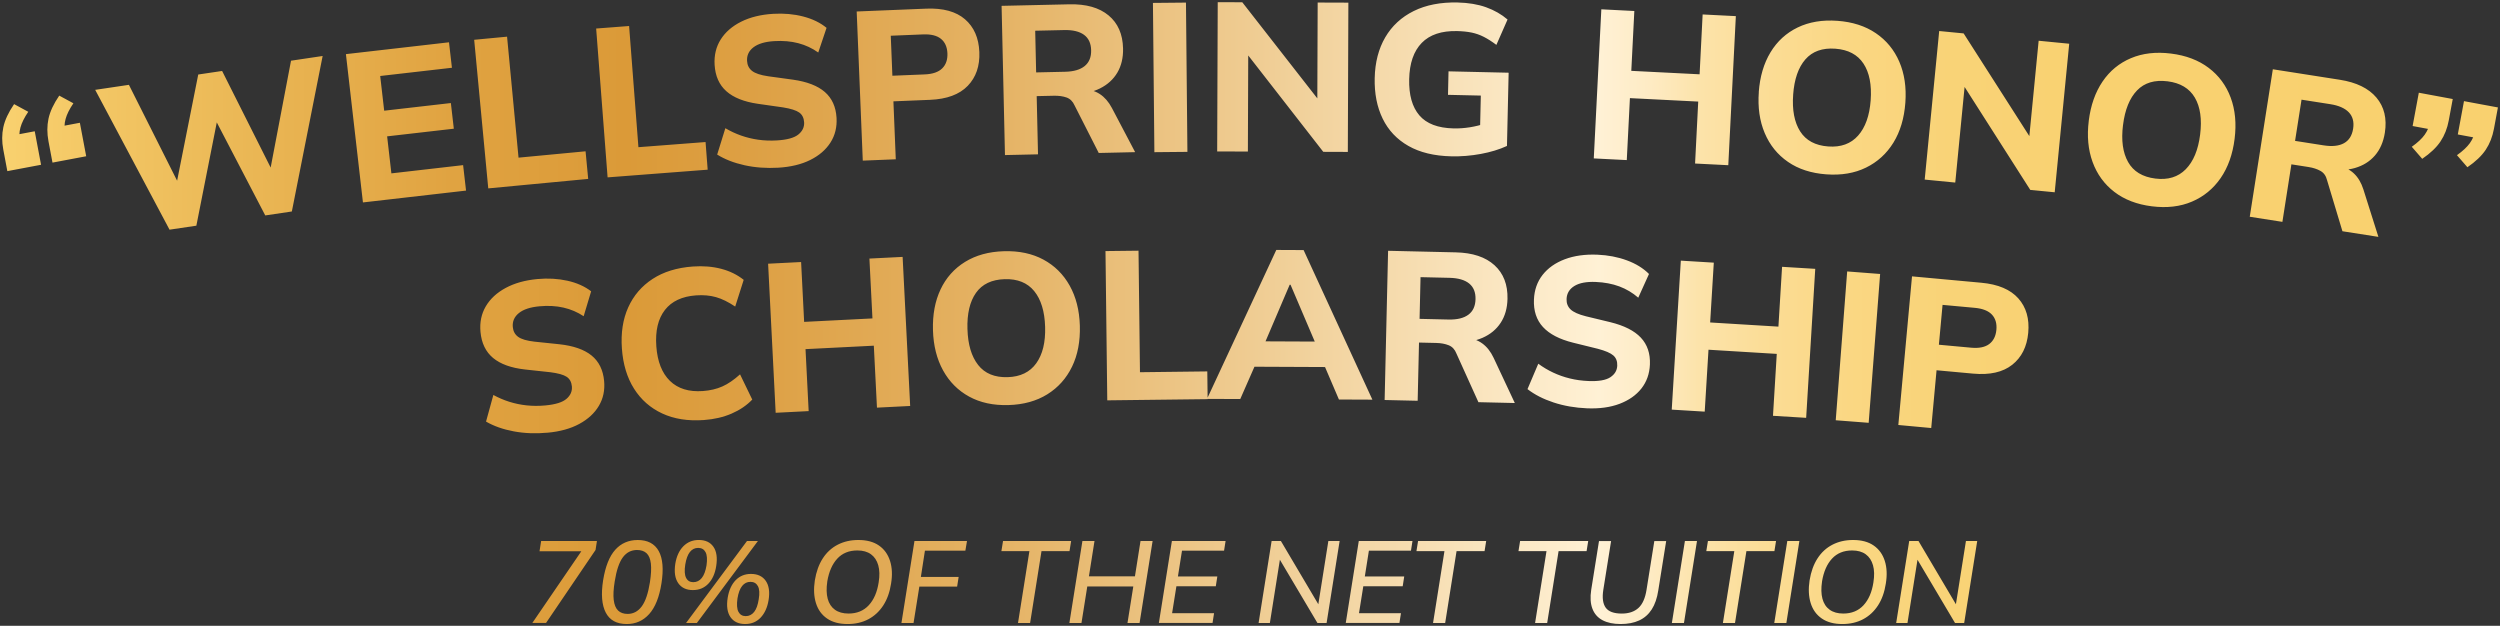 <svg width="751" height="188" viewBox="0 0 751 188" fill="none" xmlns="http://www.w3.org/2000/svg">
<rect x="0" y="0" width="751" height="188" fill="#333333" stroke="none"/>
<path d="M2.205 51.402L0.991 44.962C0.54 42.588 0.545 40.33 1.007 38.194C1.468 36.058 2.544 33.753 4.235 31.277L8.491 33.583C7.309 35.316 6.525 36.89 6.143 38.3C5.761 39.71 5.714 41.162 5.995 42.662L3.371 40.765L10.436 39.434L12.334 49.499L2.21 51.408L2.205 51.402ZM15.769 48.848L14.555 42.408C14.11 40.033 14.115 37.776 14.571 35.639C15.032 33.504 16.108 31.198 17.799 28.723L22.05 31.028C20.868 32.761 20.084 34.336 19.702 35.745C19.32 37.155 19.273 38.608 19.553 40.108L16.93 38.21L23.995 36.88L25.893 46.94L15.769 48.848ZM50.928 68.999L28.596 26.99L38.726 25.484L55.083 58.028L52.38 58.43L59.552 22.384L66.724 21.318L83.081 53.862L80.563 54.238L87.422 18.234L96.921 16.819L87.671 63.529L79.683 64.716L64.105 34.818L65.552 34.601L58.985 67.796L50.933 68.994L50.928 68.999ZM109.028 60.81L103.913 16.262L134.879 12.706L135.759 20.354L114.212 22.829L115.41 33.254L135.441 30.954L136.326 38.661L116.295 40.961L117.572 52.081L139.119 49.605L139.999 57.254L109.033 60.81H109.028ZM146.673 56.591L142.443 11.953L152.323 11.015L155.768 47.358L175.905 45.45L176.69 53.745L146.673 56.591ZM182.521 53.279L179.086 8.571L188.982 7.813L191.781 44.215L211.95 42.668L212.586 50.973L182.526 53.284L182.521 53.279ZM233.83 50.374C230.231 50.586 226.839 50.342 223.653 49.637C220.468 48.932 217.727 47.867 215.437 46.431L217.897 38.512C219.392 39.403 220.966 40.134 222.614 40.717C224.263 41.3 225.986 41.719 227.788 41.973C229.585 42.228 231.461 42.297 233.406 42.18C236.454 42 238.596 41.406 239.831 40.399C241.066 39.392 241.644 38.168 241.559 36.731C241.479 35.422 240.986 34.442 240.08 33.795C239.168 33.148 237.557 32.64 235.24 32.263L227.661 31.182C223.505 30.578 220.351 29.322 218.199 27.408C216.047 25.495 214.87 22.85 214.669 19.463C214.499 16.585 215.114 14.041 216.513 11.836C217.913 9.631 219.964 7.851 222.667 6.504C225.371 5.158 228.583 4.368 232.309 4.151C235.484 3.965 238.474 4.23 241.278 4.957C244.082 5.683 246.419 6.817 248.296 8.365L245.804 15.774C243.986 14.481 241.988 13.548 239.81 12.976C237.631 12.403 235.23 12.197 232.606 12.35C229.855 12.515 227.777 13.124 226.372 14.184C224.968 15.244 224.316 16.622 224.417 18.313C224.491 19.585 225 20.582 225.933 21.313C226.871 22.044 228.472 22.575 230.74 22.908L238.193 23.931C242.433 24.53 245.63 25.765 247.776 27.631C249.928 29.502 251.1 32.083 251.296 35.385C251.46 38.178 250.856 40.659 249.473 42.821C248.094 44.984 246.07 46.727 243.409 48.053C240.748 49.378 237.551 50.151 233.83 50.374ZM259.178 48.254L257.349 3.451L278.26 2.598C283.301 2.391 287.176 3.457 289.879 5.783C292.582 8.116 294.024 11.396 294.194 15.631C294.363 19.824 293.197 23.216 290.695 25.802C288.188 28.389 284.419 29.783 279.373 29.989L268.38 30.44L269.09 47.851L259.178 48.254ZM268.072 22.749L277.794 22.352C280.168 22.256 281.912 21.652 283.036 20.544C284.16 19.437 284.679 17.931 284.605 16.023C284.525 14.115 283.884 12.668 282.676 11.677C281.467 10.686 279.675 10.241 277.306 10.336L267.585 10.734L268.072 22.744V22.749ZM301.89 46.584L300.878 1.755L321.227 1.294C326.273 1.183 330.201 2.291 333.01 4.623C335.819 6.955 337.272 10.262 337.367 14.545C337.431 17.343 336.858 19.765 335.655 21.806C334.452 23.846 332.703 25.437 330.418 26.571C328.134 27.705 325.377 28.309 322.154 28.378L322.886 26.963L325.494 26.905C327.317 26.862 328.95 27.313 330.392 28.256C331.833 29.2 333.042 30.594 334.017 32.438L340.998 45.705L330.063 45.954L322.806 31.675C322.271 30.456 321.455 29.661 320.368 29.279C319.276 28.903 318.036 28.728 316.636 28.76L311.421 28.876L311.818 46.362L301.896 46.584H301.89ZM311.256 21.753L319.971 21.557C322.557 21.498 324.513 20.926 325.849 19.834C327.179 18.742 327.826 17.163 327.778 15.085C327.731 13.008 327.015 11.465 325.637 10.458C324.259 9.451 322.271 8.974 319.69 9.032L310.975 9.229L311.256 21.753ZM346.776 45.715L346.341 0.875L356.264 0.78L356.698 45.62L346.776 45.715ZM365.641 45.493L365.805 0.653L373.183 0.679L397.434 31.744H395.716L395.828 0.764L405.051 0.796L404.886 45.636L397.508 45.609L373.321 14.545H374.975L374.864 45.524L365.641 45.493ZM435.964 46.961C430.833 46.844 426.539 45.805 423.089 43.839C419.633 41.873 417.056 39.143 415.355 35.645C413.654 32.152 412.853 28.092 412.959 23.47C413.065 18.721 414.125 14.635 416.134 11.2C418.143 7.771 420.99 5.142 424.679 3.314C428.368 1.49 432.757 0.637 437.845 0.748C441.111 0.822 443.973 1.299 446.432 2.185C448.892 3.07 451.039 4.294 452.867 5.863L449.512 13.485C448.176 12.478 446.925 11.677 445.749 11.078C444.577 10.479 443.353 10.05 442.086 9.785C440.819 9.525 439.361 9.372 437.708 9.335C433.043 9.229 429.508 10.411 427.096 12.88C424.684 15.35 423.428 18.981 423.316 23.767C423.21 28.516 424.228 32.141 426.375 34.654C428.522 37.161 431.951 38.47 436.658 38.576C438.227 38.613 439.838 38.502 441.503 38.242C443.162 37.982 444.805 37.574 446.427 37.017L444.561 40.791L444.837 28.712L434.978 28.489L435.137 21.43L453.196 21.843L452.692 43.844C450.418 44.894 447.805 45.694 444.842 46.24C441.879 46.786 438.916 47.03 435.948 46.961H435.964ZM478.771 47.581L481.04 2.799L490.952 3.303L490.041 21.281L510.559 22.32L511.471 4.342L521.447 4.845L519.178 49.627L509.202 49.123L510.146 30.514L489.627 29.475L488.684 48.09L478.771 47.586V47.581ZM528.332 27.673C528.671 23.02 529.848 19.039 531.857 15.716C533.866 12.398 536.585 9.907 540.025 8.248C543.465 6.589 547.446 5.921 551.973 6.255C556.5 6.584 560.342 7.824 563.502 9.971C566.661 12.117 569.014 14.979 570.557 18.557C572.099 22.134 572.703 26.232 572.37 30.837C572.025 35.533 570.827 39.535 568.781 42.853C566.73 46.171 563.984 48.667 560.549 50.348C557.109 52.033 553.128 52.706 548.602 52.372C544.075 52.038 540.243 50.793 537.11 48.63C533.972 46.468 531.645 43.584 530.124 39.986C528.602 36.387 528.009 32.284 528.348 27.673H528.332ZM538.668 28.431C538.329 33.042 539.029 36.715 540.762 39.456C542.495 42.196 545.31 43.712 549.201 43.998C553.006 44.279 555.996 43.187 558.174 40.733C560.353 38.279 561.609 34.744 561.949 30.138C562.288 25.484 561.572 21.811 559.791 19.108C558.01 16.405 555.196 14.916 551.347 14.63C547.457 14.343 544.457 15.414 542.342 17.831C540.227 20.248 539.002 23.783 538.663 28.436L538.668 28.431ZM578.179 53.946L582.536 9.319L589.877 10.034L611.112 43.229L609.4 43.065L612.41 12.239L621.591 13.135L617.234 57.763L609.893 57.047L588.722 23.857L590.37 24.016L587.36 54.842L578.179 53.946ZM627.464 36.265C628.042 31.638 629.42 27.721 631.598 24.509C633.772 21.297 636.623 18.954 640.143 17.47C643.663 15.986 647.67 15.53 652.175 16.092C656.676 16.654 660.45 18.09 663.498 20.396C666.545 22.702 668.745 25.68 670.102 29.332C671.459 32.984 671.851 37.108 671.279 41.692C670.696 46.362 669.291 50.3 667.075 53.507C664.855 56.713 661.987 59.066 658.467 60.566C654.948 62.072 650.935 62.538 646.43 61.976C641.929 61.414 638.166 59.967 635.145 57.646C632.123 55.324 629.945 52.325 628.609 48.657C627.273 44.984 626.892 40.855 627.469 36.27L627.464 36.265ZM637.752 37.553C637.18 42.138 637.684 45.848 639.279 48.673C640.869 51.498 643.599 53.157 647.469 53.639C651.253 54.116 654.301 53.178 656.601 50.84C658.902 48.498 660.338 45.037 660.916 40.452C661.494 35.825 660.969 32.115 659.331 29.327C657.693 26.539 654.958 24.901 651.131 24.424C647.262 23.942 644.209 24.848 641.977 27.154C639.746 29.459 638.336 32.926 637.758 37.553H637.752ZM675.827 65.109L682.76 20.809L702.87 23.958C707.858 24.737 711.526 26.523 713.88 29.316C716.233 32.11 717.076 35.624 716.413 39.853C715.979 42.62 714.988 44.899 713.445 46.696C711.897 48.492 709.899 49.743 707.45 50.459C705.001 51.169 702.181 51.275 698.996 50.777L699.966 49.51L702.542 49.913C704.344 50.194 705.871 50.925 707.122 52.112C708.372 53.294 709.316 54.879 709.952 56.867L714.473 71.156L703.666 69.465L699.049 54.132C698.736 52.839 698.079 51.911 697.072 51.344C696.064 50.777 694.872 50.39 693.488 50.173L688.336 49.367L685.633 66.646L675.827 65.114V65.109ZM689.439 42.323L698.047 43.669C700.602 44.067 702.632 43.849 704.137 43.012C705.643 42.175 706.554 40.728 706.878 38.676C707.201 36.625 706.766 34.982 705.59 33.742C704.408 32.507 702.542 31.686 699.987 31.288L691.379 29.942L689.439 42.323ZM727.64 47.719L724.497 44.093C726.236 42.864 727.524 41.66 728.372 40.479C729.214 39.297 729.776 37.982 730.047 36.519L731.817 39.175L724.751 37.86L726.612 27.854L736.805 29.746L735.607 36.185C735.167 38.56 734.345 40.654 733.147 42.456C731.95 44.263 730.116 46.012 727.64 47.708V47.719ZM741.21 50.242L738.066 46.616C739.805 45.386 741.093 44.183 741.941 43.002C742.784 41.819 743.346 40.505 743.616 39.042L745.387 41.703L738.321 40.389L740.181 30.382L750.374 32.274L749.177 38.714C748.737 41.088 747.915 43.182 746.717 44.984C745.519 46.791 743.685 48.54 741.21 50.236V50.242ZM164.52 129.978C160.931 130.312 157.534 130.179 154.327 129.58C151.12 128.981 148.348 128.006 146.005 126.644L148.204 118.646C149.731 119.483 151.327 120.167 152.991 120.692C154.655 121.222 156.394 121.582 158.201 121.773C160.009 121.969 161.88 121.975 163.825 121.794C166.868 121.513 168.988 120.851 170.186 119.801C171.389 118.752 171.925 117.512 171.792 116.075C171.67 114.766 171.145 113.802 170.218 113.187C169.29 112.572 167.658 112.116 165.331 111.819L157.714 110.993C153.537 110.526 150.346 109.376 148.13 107.537C145.915 105.698 144.653 103.09 144.34 99.714C144.075 96.841 144.605 94.281 145.93 92.028C147.256 89.776 149.243 87.931 151.904 86.495C154.56 85.059 157.746 84.168 161.461 83.824C164.626 83.532 167.626 83.702 170.451 84.332C173.276 84.963 175.651 86.023 177.58 87.507L175.333 94.996C173.472 93.761 171.442 92.898 169.248 92.399C167.053 91.901 164.642 91.769 162.028 92.013C159.283 92.267 157.226 92.945 155.864 94.053C154.496 95.161 153.892 96.555 154.046 98.246C154.162 99.512 154.703 100.498 155.657 101.192C156.617 101.892 158.233 102.369 160.518 102.629L167.997 103.408C172.253 103.869 175.492 104.993 177.702 106.789C179.913 108.586 181.169 111.13 181.476 114.427C181.736 117.215 181.211 119.711 179.902 121.916C178.593 124.126 176.632 125.934 174.018 127.349C171.405 128.764 168.235 129.639 164.52 129.983V129.978ZM211.446 126.178C206.665 126.522 202.499 125.865 198.931 124.206C195.364 122.547 192.544 120.061 190.456 116.749C188.367 113.436 187.159 109.429 186.819 104.733C186.48 100.037 187.111 95.913 188.706 92.357C190.302 88.801 192.745 85.949 196.032 83.797C199.323 81.651 203.357 80.405 208.133 80.061C211.218 79.838 214.064 80.071 216.662 80.755C219.264 81.439 221.507 82.546 223.404 84.067L220.855 92.092C218.798 90.709 216.874 89.765 215.072 89.256C213.269 88.748 211.271 88.573 209.071 88.732C204.884 89.034 201.767 90.497 199.726 93.131C197.686 95.765 196.827 99.385 197.156 103.996C197.484 108.607 198.852 112.079 201.248 114.416C203.649 116.754 206.94 117.771 211.128 117.469C213.328 117.31 215.284 116.855 216.99 116.091C218.697 115.333 220.473 114.12 222.312 112.455L225.98 120.035C224.321 121.768 222.249 123.172 219.779 124.243C217.303 125.314 214.52 125.96 211.435 126.178H211.446ZM233.009 123.999L230.74 79.218L240.652 78.714L241.564 96.693L262.083 95.654L261.171 77.675L271.147 77.172L273.415 121.953L263.44 122.457L262.496 103.843L241.977 104.881L242.921 123.496L233.009 123.999ZM280.264 99.194C280.126 94.53 280.884 90.449 282.543 86.94C284.197 83.437 286.651 80.681 289.906 78.672C293.16 76.663 297.045 75.598 301.583 75.465C306.12 75.333 310.069 76.17 313.43 77.978C316.79 79.785 319.425 82.393 321.328 85.795C323.23 89.198 324.248 93.205 324.386 97.827C324.524 102.533 323.745 106.636 322.043 110.144C320.342 113.653 317.872 116.42 314.622 118.445C311.373 120.469 307.482 121.551 302.945 121.683C298.408 121.816 294.469 120.967 291.13 119.139C287.785 117.31 285.177 114.681 283.29 111.258C281.409 107.834 280.396 103.816 280.264 99.194ZM290.626 98.892C290.764 103.514 291.835 107.097 293.839 109.646C295.842 112.196 298.795 113.415 302.696 113.298C306.512 113.187 309.375 111.798 311.288 109.132C313.202 106.466 314.092 102.825 313.954 98.203C313.817 93.544 312.725 89.956 310.679 87.449C308.633 84.942 305.68 83.749 301.821 83.861C297.92 83.977 295.047 85.345 293.192 87.963C291.337 90.587 290.483 94.228 290.621 98.887L290.626 98.892ZM332.623 120.257L332.088 75.423L342.01 75.306L342.445 111.814L362.672 111.57L362.773 119.902L332.623 120.263V120.257ZM362.587 119.833L383.398 75.084L391.603 75.121L412.265 120.056L402.215 120.013L396.866 107.521L400.736 110.272L374.084 110.15L378.039 107.431L372.574 119.87L362.587 119.828V119.833ZM387.421 85.53L379.131 104.956L377.424 102.528L397.46 102.618L395.987 105.03L387.675 85.53H387.421ZM415.943 120.167L416.982 75.338L437.331 75.81C442.377 75.926 446.247 77.214 448.95 79.674C451.648 82.133 452.952 85.504 452.851 89.786C452.788 92.585 452.104 94.975 450.811 96.958C449.512 98.945 447.694 100.45 445.362 101.473C443.029 102.496 440.247 102.979 437.024 102.904L437.819 101.521L440.427 101.579C442.25 101.622 443.862 102.146 445.256 103.154C446.655 104.161 447.795 105.608 448.685 107.494L455.051 121.068L444.116 120.814L437.517 106.217C437.034 104.977 436.261 104.139 435.19 103.715C434.119 103.286 432.884 103.058 431.485 103.026L426.269 102.904L425.866 120.39L415.949 120.162L415.943 120.167ZM426.439 95.786L435.153 95.988C437.739 96.046 439.722 95.564 441.105 94.535C442.483 93.507 443.199 91.954 443.247 89.876C443.294 87.799 442.653 86.225 441.323 85.154C439.992 84.083 438.031 83.522 435.444 83.458L426.73 83.257L426.439 95.781V95.786ZM476.763 122.658C473.163 122.51 469.813 121.927 466.713 120.909C463.612 119.892 460.993 118.551 458.857 116.892L462.101 109.259C463.5 110.293 464.99 111.183 466.575 111.925C468.154 112.667 469.829 113.261 471.594 113.69C473.36 114.125 475.215 114.379 477.165 114.459C480.219 114.586 482.408 114.21 483.738 113.33C485.069 112.45 485.763 111.289 485.821 109.853C485.874 108.538 485.482 107.516 484.645 106.779C483.807 106.042 482.254 105.374 479.985 104.775L472.549 102.941C468.472 101.924 465.462 100.36 463.511 98.24C461.56 96.125 460.654 93.369 460.797 89.983C460.914 87.105 461.783 84.635 463.394 82.578C465.006 80.522 467.227 78.958 470.047 77.887C472.872 76.817 476.148 76.356 479.874 76.509C483.054 76.642 485.996 77.209 488.715 78.211C491.435 79.213 493.645 80.58 495.357 82.302L492.134 89.426C490.454 87.958 488.556 86.829 486.447 86.039C484.337 85.255 481.968 84.804 479.339 84.698C476.582 84.587 474.457 84.984 472.957 85.901C471.457 86.818 470.667 88.122 470.598 89.813C470.545 91.085 470.948 92.129 471.806 92.951C472.665 93.772 474.208 94.461 476.434 95.018L483.743 96.783C487.904 97.806 490.958 99.348 492.908 101.426C494.859 103.503 495.77 106.191 495.633 109.493C495.516 112.291 494.663 114.692 493.078 116.706C491.488 118.72 489.304 120.252 486.521 121.307C483.738 122.361 480.484 122.807 476.757 122.658H476.763ZM502.189 123.05L504.919 78.296L514.826 78.9L513.729 96.867L534.237 98.118L535.334 80.151L545.299 80.76L542.57 125.515L532.604 124.906L533.739 106.307L513.231 105.056L512.096 123.655L502.195 123.05H502.189ZM551.453 126.247L554.893 81.539L564.79 82.302L561.35 127.01L551.453 126.247ZM570.255 127.667L574.368 83.018L595.205 84.937C600.229 85.398 603.929 86.967 606.304 89.633C608.679 92.299 609.67 95.744 609.283 99.968C608.896 104.15 607.295 107.351 604.47 109.583C601.645 111.814 597.722 112.699 592.697 112.233L581.741 111.226L580.14 128.579L570.26 127.667H570.255ZM582.441 103.556L592.13 104.447C594.494 104.664 596.307 104.298 597.563 103.35C598.82 102.401 599.54 100.975 599.715 99.078C599.89 97.18 599.445 95.659 598.38 94.514C597.314 93.375 595.597 92.691 593.233 92.474L583.543 91.583L582.441 103.551V103.556ZM159.908 187.141L175.582 164.207L175.513 165.601H162.071L162.558 162.526H179.319L178.9 165.214L164.027 187.135H159.908V187.141ZM188.293 187.459C185.266 187.459 183.162 186.319 181.975 184.035C180.787 181.756 180.517 178.517 181.174 174.33C181.847 170.164 183.067 167.106 184.821 165.15C186.576 163.194 188.828 162.219 191.579 162.219C194.558 162.219 196.657 163.327 197.882 165.537C199.101 167.747 199.376 170.986 198.703 175.242C198.051 179.386 196.822 182.455 195.019 184.459C193.217 186.462 190.975 187.459 188.298 187.459H188.293ZM188.5 184.422C190.222 184.422 191.643 183.68 192.761 182.185C193.88 180.696 194.707 178.263 195.242 174.886C195.592 172.581 195.682 170.721 195.523 169.3C195.359 167.88 194.929 166.846 194.23 166.194C193.53 165.542 192.576 165.219 191.367 165.219C189.623 165.219 188.203 165.95 187.106 167.419C186.014 168.887 185.197 171.293 184.662 174.643C184.291 176.922 184.19 178.787 184.365 180.229C184.54 181.671 184.975 182.731 185.674 183.404C186.374 184.077 187.318 184.416 188.505 184.416L188.5 184.422ZM208.16 177.261C206.182 177.261 204.709 176.567 203.744 175.183C202.779 173.8 202.483 171.86 202.854 169.369C203.225 167.111 204.036 165.357 205.281 164.095C206.527 162.839 208.069 162.208 209.909 162.208C211.912 162.208 213.381 162.897 214.324 164.27C215.268 165.643 215.538 167.578 215.146 170.063C214.796 172.3 214.011 174.054 212.787 175.337C211.563 176.62 210.025 177.256 208.16 177.256V177.261ZM208.26 174.886C209.283 174.886 210.131 174.468 210.81 173.63C211.483 172.793 211.96 171.526 212.241 169.825C212.496 168.033 212.4 166.714 211.944 165.86C211.488 165.012 210.752 164.588 209.729 164.588C208.706 164.588 207.9 164.996 207.248 165.813C206.596 166.629 206.129 167.885 205.854 169.581C205.573 171.372 205.658 172.708 206.098 173.577C206.538 174.452 207.264 174.886 208.26 174.886ZM209.347 187.141H206.098L224.39 162.526H227.671L209.342 187.141H209.347ZM223.871 187.459C221.867 187.459 220.393 186.764 219.434 185.381C218.48 183.998 218.199 182.058 218.597 179.567C218.968 177.309 219.768 175.554 220.987 174.293C222.206 173.037 223.738 172.406 225.577 172.406C227.581 172.406 229.065 173.1 230.03 174.484C230.995 175.867 231.281 177.796 230.883 180.261C230.512 182.498 229.712 184.252 228.493 185.535C227.268 186.817 225.731 187.453 223.865 187.453L223.871 187.459ZM224.008 185.084C225.031 185.084 225.874 184.665 226.542 183.828C227.205 182.99 227.666 181.724 227.92 180.022C228.222 178.252 228.143 176.938 227.676 176.079C227.21 175.22 226.468 174.786 225.445 174.786C224.422 174.786 223.611 175.194 222.948 176.01C222.286 176.826 221.814 178.083 221.533 179.779C221.279 181.591 221.374 182.932 221.83 183.791C222.286 184.649 223.012 185.084 224.014 185.084H224.008ZM244.781 174.33C245.2 171.749 245.99 169.554 247.156 167.747C248.322 165.945 249.817 164.572 251.64 163.629C253.469 162.685 255.531 162.214 257.837 162.214C260.376 162.214 262.438 162.765 264.033 163.873C265.629 164.98 266.737 166.523 267.367 168.5C267.998 170.477 268.099 172.745 267.68 175.305C267.283 177.886 266.498 180.081 265.321 181.888C264.145 183.69 262.65 185.073 260.837 186.028C259.019 186.982 256.952 187.459 254.625 187.459C252.112 187.459 250.05 186.907 248.444 185.8C246.838 184.697 245.725 183.155 245.11 181.173C244.495 179.196 244.384 176.911 244.776 174.33H244.781ZM248.518 174.68C248.216 176.704 248.259 178.432 248.64 179.863C249.022 181.294 249.748 182.397 250.803 183.16C251.858 183.923 253.231 184.31 254.906 184.31C257.418 184.31 259.443 183.478 260.98 181.814C262.517 180.15 263.503 177.865 263.948 174.955C264.277 172.952 264.235 171.24 263.827 169.804C263.418 168.373 262.692 167.27 261.643 166.507C260.593 165.738 259.236 165.357 257.556 165.357C255.043 165.357 253.029 166.178 251.519 167.816C250.003 169.459 249.006 171.743 248.513 174.674L248.518 174.68ZM270.792 187.141L274.703 162.526H290.483L289.996 165.426H277.847L276.628 173.318H287.976L287.52 176.217H276.172L274.428 187.146H270.797L270.792 187.141ZM305.807 187.141L309.232 165.563H300.819L301.307 162.526H321.767L321.28 165.563H312.868L309.444 187.141H305.813H305.807ZM321.243 187.141L325.155 162.526H328.785L327.11 173.137H340.934L342.609 162.526H346.24L342.329 187.141H338.698L340.442 176.18H326.618L324.874 187.141H321.243ZM348.122 187.141L352.034 162.526H368.164L367.708 165.426H355.071L353.847 173.175H365.683L365.227 176.106H353.391L352.098 184.204H364.702L364.247 187.135H348.117L348.122 187.141ZM378.081 187.141L381.993 162.526H384.786L396.623 182.529L395.891 182.354L399.034 162.526H402.422L398.51 187.141H395.753L383.88 167.138L384.611 167.312L381.468 187.141H378.081ZM404.266 187.141L408.178 162.526H424.308L423.852 165.426H411.215L409.991 173.175H421.827L421.371 176.106H409.535L408.242 184.204H420.846L420.391 187.135H404.261L404.266 187.141ZM430.488 187.141L433.912 165.563H425.5L425.988 162.526H446.448L445.961 165.563H437.549L434.13 187.141H430.499H430.488ZM461.142 187.141L464.566 165.563H456.148L456.636 162.526H477.096L476.609 165.563H468.197L464.773 187.141H461.142ZM486.834 187.459C484.671 187.459 482.864 187.082 481.422 186.324C479.98 185.566 478.962 184.422 478.369 182.884C477.775 181.347 477.653 179.439 478.003 177.16L480.34 162.532H483.971L481.634 177.192C481.263 179.567 481.501 181.347 482.349 182.535C483.197 183.722 484.809 184.316 487.184 184.316C489.277 184.316 490.942 183.759 492.177 182.641C493.412 181.522 494.223 179.699 494.62 177.16L496.958 162.532H500.52L498.145 177.367C497.795 179.673 497.143 181.57 496.189 183.059C495.235 184.549 493.979 185.656 492.421 186.377C490.862 187.098 488.996 187.459 486.834 187.459ZM502.232 187.141L506.144 162.526H509.775L505.863 187.141H502.232ZM517.561 187.141L520.985 165.563H512.573L513.061 162.526H533.521L533.034 165.563H524.622L521.197 187.141H517.567H517.561ZM532.991 187.141L536.903 162.526H540.534L536.622 187.141H532.991ZM543.603 174.33C544.022 171.749 544.812 169.554 545.978 167.747C547.144 165.945 548.639 164.572 550.462 163.629C552.286 162.685 554.353 162.214 556.659 162.214C559.198 162.214 561.259 162.765 562.855 163.873C564.45 164.98 565.564 166.523 566.189 168.5C566.82 170.477 566.921 172.745 566.502 175.305C566.104 177.886 565.32 180.081 564.143 181.888C562.966 183.69 561.471 185.073 559.659 186.028C557.846 186.982 555.773 187.459 553.446 187.459C550.934 187.459 548.872 186.907 547.266 185.8C545.66 184.697 544.547 183.155 543.932 181.173C543.317 179.196 543.206 176.911 543.598 174.33H543.603ZM547.34 174.68C547.038 176.704 547.08 178.432 547.462 179.863C547.844 181.294 548.564 182.397 549.625 183.16C550.685 183.929 552.052 184.31 553.727 184.31C556.24 184.31 558.265 183.478 559.802 181.814C561.339 180.15 562.325 177.865 562.77 174.955C563.093 172.952 563.056 171.24 562.648 169.804C562.24 168.373 561.514 167.27 560.464 166.507C559.415 165.738 558.058 165.357 556.378 165.357C553.865 165.357 551.851 166.178 550.335 167.816C548.819 169.454 547.822 171.743 547.335 174.674L547.34 174.68ZM569.613 187.141L573.525 162.526H576.318L588.155 182.529L587.423 182.354L590.566 162.526H593.954L590.042 187.141H587.285L575.417 167.138L576.149 167.312L573.006 187.141H569.619H569.613Z" fill="url(#paint0_linear_508_560)"/>
<defs>
<linearGradient id="paint0_linear_508_560" x1="0.657" y1="94.058" x2="750.369" y2="94.058" gradientUnits="userSpaceOnUse">
<stop stop-color="#F9D16F"/>
<stop offset="0.07" stop-color="#EEBE5C"/>
<stop offset="0.18" stop-color="#E0A341"/>
<stop offset="0.25" stop-color="#DB9A38"/>
<stop offset="0.3" stop-color="#DDA044"/>
<stop offset="0.4" stop-color="#E5B365"/>
<stop offset="0.52" stop-color="#F1D19B"/>
<stop offset="0.64" stop-color="#FFF1D5"/>
<stop offset="0.66" stop-color="#FEEBC4"/>
<stop offset="0.68" stop-color="#FCE3AA"/>
<stop offset="0.71" stop-color="#FBDC94"/>
<stop offset="0.74" stop-color="#FAD783"/>
<stop offset="0.78" stop-color="#F9D377"/>
<stop offset="0.84" stop-color="#F9D170"/>
<stop offset="1" stop-color="#F9D16F"/>
</linearGradient>
</defs>
</svg>
